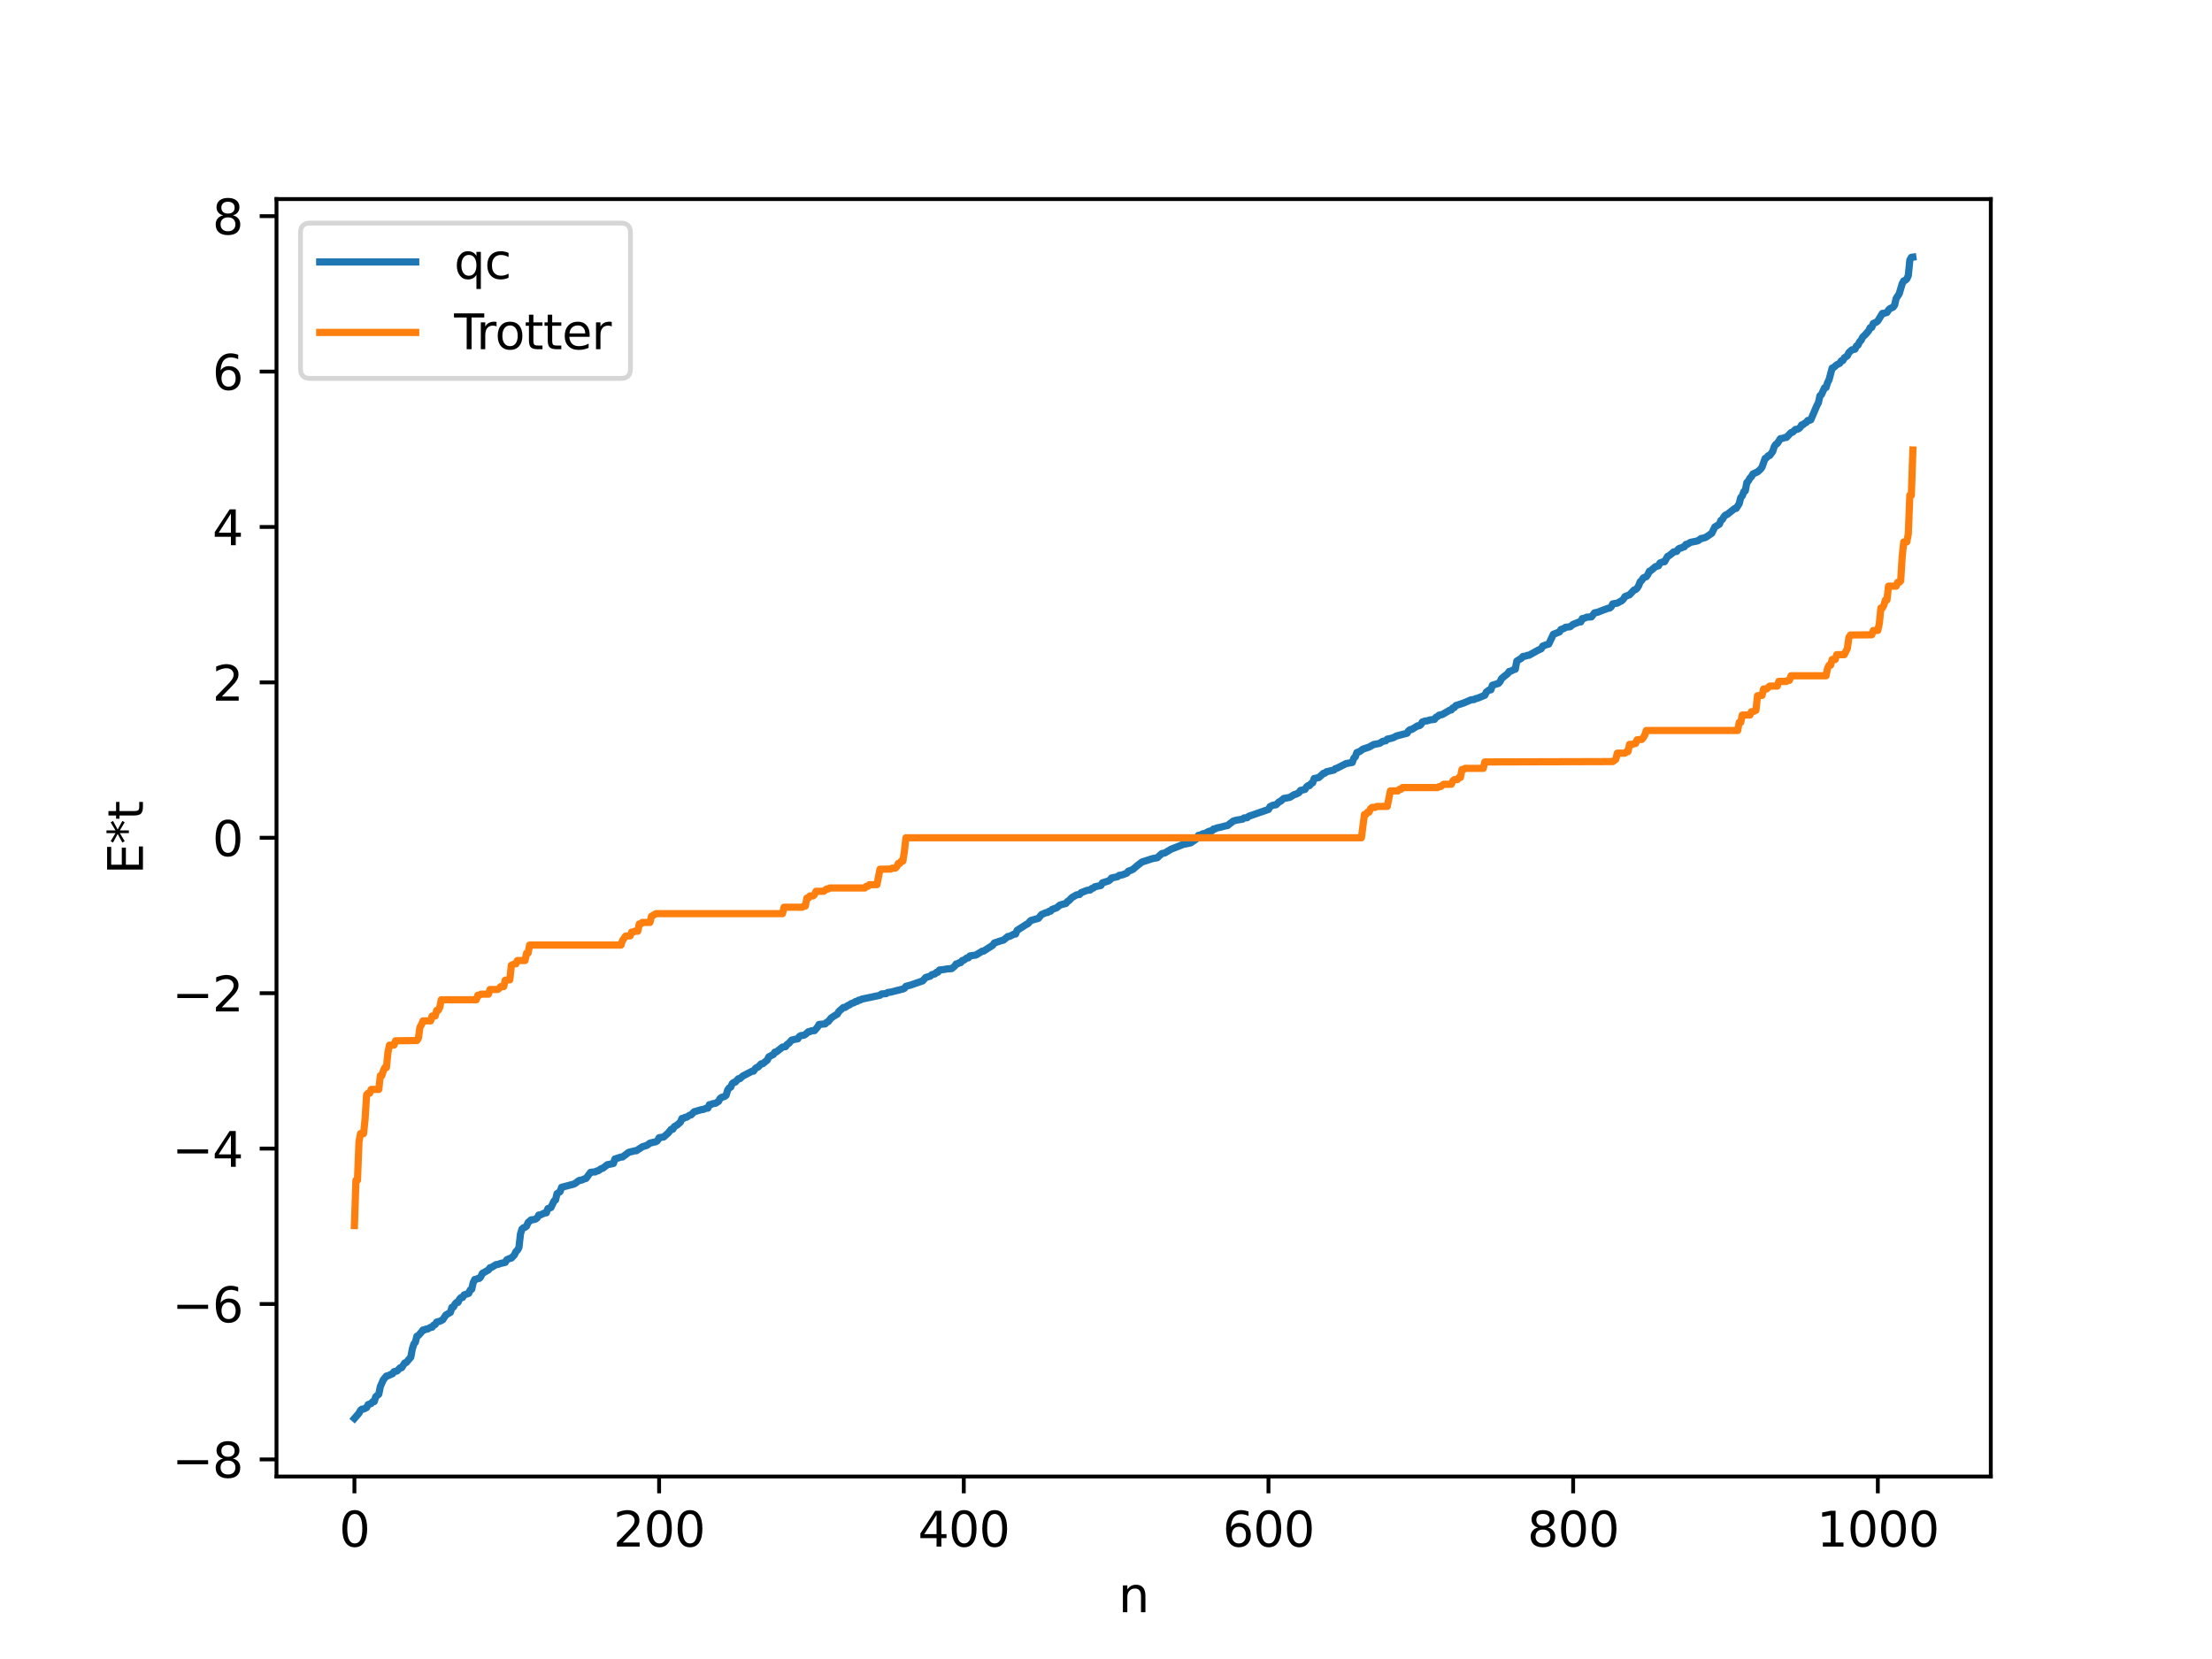 <?xml version="1.0" encoding="utf-8" standalone="no"?>
<!DOCTYPE svg PUBLIC "-//W3C//DTD SVG 1.1//EN"
  "http://www.w3.org/Graphics/SVG/1.1/DTD/svg11.dtd">
<svg xmlns:xlink="http://www.w3.org/1999/xlink" width="460.8pt" height="345.6pt" viewBox="0 0 460.8 345.6" xmlns="http://www.w3.org/2000/svg" version="1.1">
 <defs>
  <style type="text/css">*{stroke-linejoin: round; stroke-linecap: butt}</style>
 </defs>
 <g id="figure_1">
  <g id="patch_1">
   <path d="M 0 345.6 
L 460.8 345.6 
L 460.8 0 
L 0 0 
z
" style="fill: #ffffff"/>
  </g>
  <g id="axes_1">
   <g id="patch_2">
    <path d="M 57.6 307.584 
L 414.72 307.584 
L 414.72 41.472 
L 57.6 41.472 
z
" style="fill: #ffffff"/>
   </g>
   <g id="matplotlib.axis_1">
    <g id="xtick_1">
     <g id="line2d_1">
      <defs>
       <path id="m5624228e09" d="M 0 0 
L 0 3.5 
" style="stroke: #000000; stroke-width: 0.8"/>
      </defs>
      <g>
       <use xlink:href="#m5624228e09" x="73.833" y="307.584" style="stroke: #000000; stroke-width: 0.8"/>
      </g>
     </g>
     <g id="text_1">
      <!-- 0 -->
      <g transform="translate(70.651 322.182) scale(0.1 -0.1)">
       <defs>
        <path id="DejaVuSans-30" d="M 2034 4250 
Q 1547 4250 1301 3770 
Q 1056 3291 1056 2328 
Q 1056 1369 1301 889 
Q 1547 409 2034 409 
Q 2525 409 2770 889 
Q 3016 1369 3016 2328 
Q 3016 3291 2770 3770 
Q 2525 4250 2034 4250 
z
M 2034 4750 
Q 2819 4750 3233 4129 
Q 3647 3509 3647 2328 
Q 3647 1150 3233 529 
Q 2819 -91 2034 -91 
Q 1250 -91 836 529 
Q 422 1150 422 2328 
Q 422 3509 836 4129 
Q 1250 4750 2034 4750 
z
" transform="scale(0.016)"/>
       </defs>
       <use xlink:href="#DejaVuSans-30"/>
      </g>
     </g>
    </g>
    <g id="xtick_2">
     <g id="line2d_2">
      <g>
       <use xlink:href="#m5624228e09" x="137.304" y="307.584" style="stroke: #000000; stroke-width: 0.8"/>
      </g>
     </g>
     <g id="text_2">
      <!-- 200 -->
      <g transform="translate(127.76 322.182) scale(0.1 -0.1)">
       <defs>
        <path id="DejaVuSans-32" d="M 1228 531 
L 3431 531 
L 3431 0 
L 469 0 
L 469 531 
Q 828 903 1448 1529 
Q 2069 2156 2228 2338 
Q 2531 2678 2651 2914 
Q 2772 3150 2772 3378 
Q 2772 3750 2511 3984 
Q 2250 4219 1831 4219 
Q 1534 4219 1204 4116 
Q 875 4013 500 3803 
L 500 4441 
Q 881 4594 1212 4672 
Q 1544 4750 1819 4750 
Q 2544 4750 2975 4387 
Q 3406 4025 3406 3419 
Q 3406 3131 3298 2873 
Q 3191 2616 2906 2266 
Q 2828 2175 2409 1742 
Q 1991 1309 1228 531 
z
" transform="scale(0.016)"/>
       </defs>
       <use xlink:href="#DejaVuSans-32"/>
       <use xlink:href="#DejaVuSans-30" x="63.623"/>
       <use xlink:href="#DejaVuSans-30" x="127.246"/>
      </g>
     </g>
    </g>
    <g id="xtick_3">
     <g id="line2d_3">
      <g>
       <use xlink:href="#m5624228e09" x="200.775" y="307.584" style="stroke: #000000; stroke-width: 0.8"/>
      </g>
     </g>
     <g id="text_3">
      <!-- 400 -->
      <g transform="translate(191.231 322.182) scale(0.1 -0.1)">
       <defs>
        <path id="DejaVuSans-34" d="M 2419 4116 
L 825 1625 
L 2419 1625 
L 2419 4116 
z
M 2253 4666 
L 3047 4666 
L 3047 1625 
L 3713 1625 
L 3713 1100 
L 3047 1100 
L 3047 0 
L 2419 0 
L 2419 1100 
L 313 1100 
L 313 1709 
L 2253 4666 
z
" transform="scale(0.016)"/>
       </defs>
       <use xlink:href="#DejaVuSans-34"/>
       <use xlink:href="#DejaVuSans-30" x="63.623"/>
       <use xlink:href="#DejaVuSans-30" x="127.246"/>
      </g>
     </g>
    </g>
    <g id="xtick_4">
     <g id="line2d_4">
      <g>
       <use xlink:href="#m5624228e09" x="264.246" y="307.584" style="stroke: #000000; stroke-width: 0.8"/>
      </g>
     </g>
     <g id="text_4">
      <!-- 600 -->
      <g transform="translate(254.702 322.182) scale(0.1 -0.1)">
       <defs>
        <path id="DejaVuSans-36" d="M 2113 2584 
Q 1688 2584 1439 2293 
Q 1191 2003 1191 1497 
Q 1191 994 1439 701 
Q 1688 409 2113 409 
Q 2538 409 2786 701 
Q 3034 994 3034 1497 
Q 3034 2003 2786 2293 
Q 2538 2584 2113 2584 
z
M 3366 4563 
L 3366 3988 
Q 3128 4100 2886 4159 
Q 2644 4219 2406 4219 
Q 1781 4219 1451 3797 
Q 1122 3375 1075 2522 
Q 1259 2794 1537 2939 
Q 1816 3084 2150 3084 
Q 2853 3084 3261 2657 
Q 3669 2231 3669 1497 
Q 3669 778 3244 343 
Q 2819 -91 2113 -91 
Q 1303 -91 875 529 
Q 447 1150 447 2328 
Q 447 3434 972 4092 
Q 1497 4750 2381 4750 
Q 2619 4750 2861 4703 
Q 3103 4656 3366 4563 
z
" transform="scale(0.016)"/>
       </defs>
       <use xlink:href="#DejaVuSans-36"/>
       <use xlink:href="#DejaVuSans-30" x="63.623"/>
       <use xlink:href="#DejaVuSans-30" x="127.246"/>
      </g>
     </g>
    </g>
    <g id="xtick_5">
     <g id="line2d_5">
      <g>
       <use xlink:href="#m5624228e09" x="327.717" y="307.584" style="stroke: #000000; stroke-width: 0.8"/>
      </g>
     </g>
     <g id="text_5">
      <!-- 800 -->
      <g transform="translate(318.173 322.182) scale(0.1 -0.1)">
       <defs>
        <path id="DejaVuSans-38" d="M 2034 2216 
Q 1584 2216 1326 1975 
Q 1069 1734 1069 1313 
Q 1069 891 1326 650 
Q 1584 409 2034 409 
Q 2484 409 2743 651 
Q 3003 894 3003 1313 
Q 3003 1734 2745 1975 
Q 2488 2216 2034 2216 
z
M 1403 2484 
Q 997 2584 770 2862 
Q 544 3141 544 3541 
Q 544 4100 942 4425 
Q 1341 4750 2034 4750 
Q 2731 4750 3128 4425 
Q 3525 4100 3525 3541 
Q 3525 3141 3298 2862 
Q 3072 2584 2669 2484 
Q 3125 2378 3379 2068 
Q 3634 1759 3634 1313 
Q 3634 634 3220 271 
Q 2806 -91 2034 -91 
Q 1263 -91 848 271 
Q 434 634 434 1313 
Q 434 1759 690 2068 
Q 947 2378 1403 2484 
z
M 1172 3481 
Q 1172 3119 1398 2916 
Q 1625 2713 2034 2713 
Q 2441 2713 2670 2916 
Q 2900 3119 2900 3481 
Q 2900 3844 2670 4047 
Q 2441 4250 2034 4250 
Q 1625 4250 1398 4047 
Q 1172 3844 1172 3481 
z
" transform="scale(0.016)"/>
       </defs>
       <use xlink:href="#DejaVuSans-38"/>
       <use xlink:href="#DejaVuSans-30" x="63.623"/>
       <use xlink:href="#DejaVuSans-30" x="127.246"/>
      </g>
     </g>
    </g>
    <g id="xtick_6">
     <g id="line2d_6">
      <g>
       <use xlink:href="#m5624228e09" x="391.188" y="307.584" style="stroke: #000000; stroke-width: 0.8"/>
      </g>
     </g>
     <g id="text_6">
      <!-- 1000 -->
      <g transform="translate(378.463 322.182) scale(0.1 -0.1)">
       <defs>
        <path id="DejaVuSans-31" d="M 794 531 
L 1825 531 
L 1825 4091 
L 703 3866 
L 703 4441 
L 1819 4666 
L 2450 4666 
L 2450 531 
L 3481 531 
L 3481 0 
L 794 0 
L 794 531 
z
" transform="scale(0.016)"/>
       </defs>
       <use xlink:href="#DejaVuSans-31"/>
       <use xlink:href="#DejaVuSans-30" x="63.623"/>
       <use xlink:href="#DejaVuSans-30" x="127.246"/>
       <use xlink:href="#DejaVuSans-30" x="190.869"/>
      </g>
     </g>
    </g>
    <g id="text_7">
     <!-- n -->
     <g transform="translate(232.991 335.861) scale(0.1 -0.1)">
      <defs>
       <path id="DejaVuSans-6e" d="M 3513 2113 
L 3513 0 
L 2938 0 
L 2938 2094 
Q 2938 2591 2744 2837 
Q 2550 3084 2163 3084 
Q 1697 3084 1428 2787 
Q 1159 2491 1159 1978 
L 1159 0 
L 581 0 
L 581 3500 
L 1159 3500 
L 1159 2956 
Q 1366 3272 1645 3428 
Q 1925 3584 2291 3584 
Q 2894 3584 3203 3211 
Q 3513 2838 3513 2113 
z
" transform="scale(0.016)"/>
      </defs>
      <use xlink:href="#DejaVuSans-6e"/>
     </g>
    </g>
   </g>
   <g id="matplotlib.axis_2">
    <g id="ytick_1">
     <g id="line2d_7">
      <defs>
       <path id="mb9e5f95138" d="M 0 0 
L -3.5 0 
" style="stroke: #000000; stroke-width: 0.8"/>
      </defs>
      <g>
       <use xlink:href="#mb9e5f95138" x="57.6" y="304.019" style="stroke: #000000; stroke-width: 0.8"/>
      </g>
     </g>
     <g id="text_8">
      <!-- −8 -->
      <g transform="translate(35.858 307.818) scale(0.1 -0.1)">
       <defs>
        <path id="DejaVuSans-2212" d="M 678 2272 
L 4684 2272 
L 4684 1741 
L 678 1741 
L 678 2272 
z
" transform="scale(0.016)"/>
       </defs>
       <use xlink:href="#DejaVuSans-2212"/>
       <use xlink:href="#DejaVuSans-38" x="83.789"/>
      </g>
     </g>
    </g>
    <g id="ytick_2">
     <g id="line2d_8">
      <g>
       <use xlink:href="#mb9e5f95138" x="57.6" y="271.646" style="stroke: #000000; stroke-width: 0.8"/>
      </g>
     </g>
     <g id="text_9">
      <!-- −6 -->
      <g transform="translate(35.858 275.445) scale(0.1 -0.1)">
       <use xlink:href="#DejaVuSans-2212"/>
       <use xlink:href="#DejaVuSans-36" x="83.789"/>
      </g>
     </g>
    </g>
    <g id="ytick_3">
     <g id="line2d_9">
      <g>
       <use xlink:href="#mb9e5f95138" x="57.6" y="239.272" style="stroke: #000000; stroke-width: 0.8"/>
      </g>
     </g>
     <g id="text_10">
      <!-- −4 -->
      <g transform="translate(35.858 243.072) scale(0.1 -0.1)">
       <use xlink:href="#DejaVuSans-2212"/>
       <use xlink:href="#DejaVuSans-34" x="83.789"/>
      </g>
     </g>
    </g>
    <g id="ytick_4">
     <g id="line2d_10">
      <g>
       <use xlink:href="#mb9e5f95138" x="57.6" y="206.899" style="stroke: #000000; stroke-width: 0.8"/>
      </g>
     </g>
     <g id="text_11">
      <!-- −2 -->
      <g transform="translate(35.858 210.698) scale(0.1 -0.1)">
       <use xlink:href="#DejaVuSans-2212"/>
       <use xlink:href="#DejaVuSans-32" x="83.789"/>
      </g>
     </g>
    </g>
    <g id="ytick_5">
     <g id="line2d_11">
      <g>
       <use xlink:href="#mb9e5f95138" x="57.6" y="174.526" style="stroke: #000000; stroke-width: 0.8"/>
      </g>
     </g>
     <g id="text_12">
      <!-- 0 -->
      <g transform="translate(44.237 178.325) scale(0.1 -0.1)">
       <use xlink:href="#DejaVuSans-30"/>
      </g>
     </g>
    </g>
    <g id="ytick_6">
     <g id="line2d_12">
      <g>
       <use xlink:href="#mb9e5f95138" x="57.6" y="142.152" style="stroke: #000000; stroke-width: 0.8"/>
      </g>
     </g>
     <g id="text_13">
      <!-- 2 -->
      <g transform="translate(44.237 145.952) scale(0.1 -0.1)">
       <use xlink:href="#DejaVuSans-32"/>
      </g>
     </g>
    </g>
    <g id="ytick_7">
     <g id="line2d_13">
      <g>
       <use xlink:href="#mb9e5f95138" x="57.6" y="109.779" style="stroke: #000000; stroke-width: 0.8"/>
      </g>
     </g>
     <g id="text_14">
      <!-- 4 -->
      <g transform="translate(44.237 113.578) scale(0.1 -0.1)">
       <use xlink:href="#DejaVuSans-34"/>
      </g>
     </g>
    </g>
    <g id="ytick_8">
     <g id="line2d_14">
      <g>
       <use xlink:href="#mb9e5f95138" x="57.6" y="77.406" style="stroke: #000000; stroke-width: 0.8"/>
      </g>
     </g>
     <g id="text_15">
      <!-- 6 -->
      <g transform="translate(44.237 81.205) scale(0.1 -0.1)">
       <use xlink:href="#DejaVuSans-36"/>
      </g>
     </g>
    </g>
    <g id="ytick_9">
     <g id="line2d_15">
      <g>
       <use xlink:href="#mb9e5f95138" x="57.6" y="45.032" style="stroke: #000000; stroke-width: 0.8"/>
      </g>
     </g>
     <g id="text_16">
      <!-- 8 -->
      <g transform="translate(44.237 48.831) scale(0.1 -0.1)">
       <use xlink:href="#DejaVuSans-38"/>
      </g>
     </g>
    </g>
    <g id="text_17">
     <!-- E*t -->
     <g transform="translate(29.778 182.148) rotate(-90) scale(0.1 -0.1)">
      <defs>
       <path id="DejaVuSans-45" d="M 628 4666 
L 3578 4666 
L 3578 4134 
L 1259 4134 
L 1259 2753 
L 3481 2753 
L 3481 2222 
L 1259 2222 
L 1259 531 
L 3634 531 
L 3634 0 
L 628 0 
L 628 4666 
z
" transform="scale(0.016)"/>
       <path id="DejaVuSans-2a" d="M 3009 3897 
L 1888 3291 
L 3009 2681 
L 2828 2375 
L 1778 3009 
L 1778 1831 
L 1422 1831 
L 1422 3009 
L 372 2375 
L 191 2681 
L 1313 3291 
L 191 3897 
L 372 4206 
L 1422 3572 
L 1422 4750 
L 1778 4750 
L 1778 3572 
L 2828 4206 
L 3009 3897 
z
" transform="scale(0.016)"/>
       <path id="DejaVuSans-74" d="M 1172 4494 
L 1172 3500 
L 2356 3500 
L 2356 3053 
L 1172 3053 
L 1172 1153 
Q 1172 725 1289 603 
Q 1406 481 1766 481 
L 2356 481 
L 2356 0 
L 1766 0 
Q 1100 0 847 248 
Q 594 497 594 1153 
L 594 3053 
L 172 3053 
L 172 3500 
L 594 3500 
L 594 4494 
L 1172 4494 
z
" transform="scale(0.016)"/>
      </defs>
      <use xlink:href="#DejaVuSans-45"/>
      <use xlink:href="#DejaVuSans-2a" x="63.184"/>
      <use xlink:href="#DejaVuSans-74" x="113.184"/>
     </g>
    </g>
   </g>
   <g id="line2d_16">
    <path d="M 73.833 295.488 
L 74.785 294.388 
L 75.102 293.784 
L 75.42 293.543 
L 75.737 293.539 
L 76.372 293.218 
L 76.689 292.604 
L 77.324 292.377 
L 77.641 291.996 
L 77.958 291.974 
L 78.276 290.967 
L 78.91 290.43 
L 79.228 288.855 
L 79.862 287.427 
L 80.497 286.658 
L 80.815 286.605 
L 81.449 286.292 
L 81.767 286.18 
L 82.084 285.742 
L 82.719 285.597 
L 83.353 284.94 
L 83.671 284.915 
L 84.305 283.931 
L 84.623 283.843 
L 85.575 282.72 
L 85.892 281.015 
L 86.21 279.988 
L 86.527 279.609 
L 86.844 278.363 
L 87.162 278.207 
L 87.796 277.492 
L 88.114 277.059 
L 88.431 277.053 
L 88.748 276.874 
L 89.066 276.866 
L 89.7 276.501 
L 90.018 276.483 
L 90.335 276.05 
L 90.653 275.926 
L 90.97 275.406 
L 91.605 275.249 
L 92.239 274.918 
L 92.874 273.942 
L 93.826 273.389 
L 94.143 272.337 
L 94.461 272.289 
L 94.778 271.682 
L 95.096 271.325 
L 95.413 271.312 
L 95.73 270.633 
L 96.048 270.309 
L 96.365 270.29 
L 96.682 269.746 
L 97.634 269.443 
L 97.952 268.744 
L 98.269 268.569 
L 98.586 267.177 
L 98.904 266.535 
L 99.221 266.493 
L 99.539 266.33 
L 99.856 266.309 
L 100.173 265.92 
L 100.491 265.266 
L 101.76 264.545 
L 102.077 264.088 
L 102.395 264.023 
L 103.347 263.437 
L 103.664 263.422 
L 104.299 263.196 
L 105.251 262.981 
L 105.568 262.435 
L 106.203 262.149 
L 106.52 262.088 
L 107.155 261.434 
L 107.472 260.73 
L 107.79 260.444 
L 108.107 259.87 
L 108.424 257.046 
L 108.742 256.039 
L 109.059 255.759 
L 109.377 255.676 
L 109.694 255.421 
L 110.011 254.667 
L 110.646 254.122 
L 111.281 254.053 
L 111.598 253.941 
L 111.915 253.699 
L 112.233 253.114 
L 112.55 253.101 
L 113.502 252.66 
L 113.82 252.647 
L 114.137 251.77 
L 114.772 251.554 
L 115.406 250.206 
L 115.724 249.976 
L 116.041 248.66 
L 116.676 248.241 
L 116.993 247.336 
L 119.532 246.67 
L 119.849 246.508 
L 120.484 246.012 
L 120.801 245.861 
L 121.119 245.85 
L 121.753 245.576 
L 122.071 245.5 
L 123.023 244.222 
L 123.658 244.144 
L 123.975 244.139 
L 124.292 243.94 
L 124.61 243.903 
L 125.244 243.444 
L 125.562 243.376 
L 126.514 242.633 
L 127.466 242.443 
L 127.783 242.369 
L 128.1 241.437 
L 128.735 241.243 
L 129.37 241.028 
L 129.687 241.025 
L 130.639 240.303 
L 130.957 240.058 
L 132.226 239.732 
L 132.543 239.729 
L 133.813 238.898 
L 134.765 238.597 
L 135.4 238.13 
L 136.669 237.83 
L 136.986 237.594 
L 137.304 237.01 
L 138.256 236.856 
L 139.208 236.007 
L 139.843 235.241 
L 140.16 235.236 
L 140.477 234.696 
L 141.112 234.324 
L 141.747 233.755 
L 142.064 232.993 
L 142.381 232.989 
L 142.699 232.758 
L 143.016 232.745 
L 143.651 232.322 
L 143.968 232.25 
L 144.603 231.597 
L 146.19 231.142 
L 146.507 231.121 
L 147.142 230.853 
L 147.459 230.848 
L 147.777 230.126 
L 148.094 230.112 
L 148.411 229.929 
L 149.046 229.839 
L 149.681 229.437 
L 149.998 228.851 
L 150.315 228.599 
L 150.95 228.421 
L 151.267 228.153 
L 151.585 227.076 
L 151.902 226.636 
L 152.22 226.473 
L 152.537 225.739 
L 152.854 225.487 
L 153.172 225.423 
L 153.806 224.728 
L 154.124 224.713 
L 154.758 224.143 
L 156.662 223.161 
L 156.98 223.135 
L 157.297 222.654 
L 157.615 222.389 
L 157.932 222.283 
L 158.567 221.615 
L 158.884 221.6 
L 159.836 220.837 
L 160.153 220.17 
L 160.788 219.831 
L 161.105 219.671 
L 161.423 219.171 
L 161.74 219.131 
L 163.01 218.125 
L 163.644 218.036 
L 163.962 217.571 
L 164.279 217.394 
L 164.914 216.676 
L 165.548 216.516 
L 166.183 216.414 
L 166.5 215.94 
L 166.818 215.736 
L 167.453 215.664 
L 167.77 215.492 
L 168.405 214.926 
L 168.722 214.91 
L 169.039 214.73 
L 169.674 214.701 
L 170.309 213.968 
L 170.626 213.408 
L 171.896 213.297 
L 172.213 212.959 
L 172.53 212.828 
L 173.165 212.041 
L 174.117 211.43 
L 174.434 211.254 
L 174.752 210.705 
L 175.704 209.877 
L 176.021 209.871 
L 176.656 209.446 
L 176.973 209.339 
L 177.291 209.079 
L 177.925 208.865 
L 178.243 208.627 
L 178.56 208.61 
L 178.877 208.349 
L 179.195 208.336 
L 179.512 208.138 
L 183.32 207.34 
L 183.638 207.057 
L 184.59 206.993 
L 184.907 206.761 
L 185.542 206.676 
L 188.081 206.032 
L 188.398 205.901 
L 188.715 205.47 
L 189.667 205.221 
L 192.206 204.336 
L 192.841 203.631 
L 193.793 203.346 
L 194.11 203.046 
L 194.745 202.886 
L 195.062 202.566 
L 195.38 202.528 
L 195.697 202.075 
L 196.649 201.966 
L 197.284 201.84 
L 198.236 201.784 
L 198.871 201.277 
L 199.188 200.808 
L 199.505 200.777 
L 199.823 200.549 
L 200.14 200.533 
L 200.458 200.097 
L 200.775 200.031 
L 201.41 199.561 
L 201.727 199.54 
L 202.044 199.139 
L 203.314 198.952 
L 204.583 198.161 
L 204.9 198.136 
L 205.853 197.519 
L 206.805 196.914 
L 207.122 196.445 
L 208.074 196.127 
L 208.709 195.922 
L 209.026 195.851 
L 209.978 195.076 
L 210.296 195.07 
L 211.248 194.588 
L 211.565 194.58 
L 211.882 193.812 
L 213.786 192.583 
L 214.104 192.44 
L 214.739 191.755 
L 216.325 191.301 
L 216.96 190.524 
L 217.912 190.109 
L 218.229 190.089 
L 218.547 189.832 
L 218.864 189.814 
L 219.181 189.446 
L 220.134 189.105 
L 220.768 188.554 
L 221.72 188.285 
L 222.038 188.213 
L 222.355 187.818 
L 222.672 187.624 
L 223.307 186.971 
L 223.942 186.612 
L 224.259 186.412 
L 224.894 186.336 
L 225.211 185.96 
L 226.481 185.468 
L 227.115 185.4 
L 227.433 185.087 
L 227.75 185.006 
L 228.067 184.732 
L 228.702 184.596 
L 229.337 184.466 
L 229.654 183.907 
L 230.924 183.516 
L 231.241 183.286 
L 231.558 182.901 
L 232.828 182.622 
L 233.145 182.356 
L 233.78 182.257 
L 234.732 181.894 
L 235.049 181.487 
L 235.684 181.254 
L 236.001 181.107 
L 236.953 180.29 
L 237.905 179.565 
L 240.127 178.854 
L 241.079 178.684 
L 242.031 177.813 
L 242.666 177.682 
L 243.935 176.913 
L 246.474 175.91 
L 248.061 175.581 
L 249.33 174.684 
L 249.648 174.028 
L 249.965 174.022 
L 250.6 173.677 
L 250.917 173.674 
L 251.869 173.164 
L 252.504 173.054 
L 252.821 172.681 
L 253.139 172.672 
L 253.456 172.484 
L 254.091 172.366 
L 255.36 172.032 
L 255.677 171.997 
L 256.947 171.024 
L 257.581 170.856 
L 258.851 170.65 
L 259.168 170.387 
L 259.803 170.347 
L 260.12 170.053 
L 264.246 168.621 
L 264.563 168.038 
L 265.198 167.74 
L 265.833 167.639 
L 266.467 167.026 
L 266.785 166.905 
L 267.42 166.338 
L 268.689 166.107 
L 269.641 165.511 
L 269.958 165.447 
L 270.593 165.122 
L 270.91 164.663 
L 271.862 164.442 
L 272.18 163.912 
L 272.497 163.662 
L 272.815 163.648 
L 273.132 163.223 
L 273.449 163.081 
L 273.767 162.176 
L 274.719 161.988 
L 275.353 161.423 
L 275.671 161.109 
L 275.988 161.07 
L 276.305 160.778 
L 277.892 160.41 
L 278.21 160.099 
L 278.527 160.032 
L 279.162 159.704 
L 280.431 159.059 
L 281.7 158.841 
L 282.018 157.953 
L 282.335 157.661 
L 282.653 156.779 
L 283.287 156.535 
L 283.922 156.055 
L 285.191 155.636 
L 286.143 155.101 
L 287.413 154.851 
L 288.048 154.422 
L 288.682 154.321 
L 289 153.968 
L 289.634 153.849 
L 290.269 153.668 
L 290.904 153.318 
L 293.125 152.743 
L 293.443 152.224 
L 293.76 151.989 
L 294.077 151.965 
L 295.347 151.188 
L 295.664 151.184 
L 295.981 150.962 
L 296.299 150.402 
L 296.934 150.185 
L 297.251 150.176 
L 297.886 149.979 
L 298.838 149.855 
L 299.155 149.399 
L 299.472 149.269 
L 299.79 148.975 
L 300.424 148.861 
L 302.011 147.943 
L 302.329 147.898 
L 302.646 147.466 
L 302.963 147.393 
L 303.281 146.982 
L 304.867 146.465 
L 306.454 145.783 
L 307.089 145.731 
L 307.406 145.53 
L 307.724 145.483 
L 308.358 145.23 
L 309.31 144.837 
L 309.628 144.165 
L 310.262 143.708 
L 310.58 143.702 
L 310.897 142.744 
L 312.167 142.366 
L 312.484 141.998 
L 312.801 141.366 
L 313.436 140.828 
L 314.071 140.339 
L 314.388 139.872 
L 314.705 139.834 
L 315.34 139.489 
L 315.658 139.418 
L 315.975 137.722 
L 316.61 137.314 
L 316.927 137.143 
L 317.244 136.755 
L 317.879 136.662 
L 318.196 136.508 
L 318.514 136.503 
L 320.418 135.444 
L 321.053 135.155 
L 321.37 134.605 
L 322.005 134.361 
L 322.639 134.163 
L 323.591 132.134 
L 324.861 131.641 
L 325.178 131.126 
L 325.813 130.926 
L 326.13 130.674 
L 327.082 130.564 
L 327.717 130.061 
L 328.986 129.557 
L 329.304 129.557 
L 329.621 128.861 
L 329.939 128.839 
L 330.573 128.556 
L 331.525 128.509 
L 332.16 127.671 
L 332.795 127.552 
L 333.747 127.176 
L 334.381 126.944 
L 335.016 126.703 
L 335.334 126.668 
L 335.651 126.401 
L 335.968 125.798 
L 336.92 125.643 
L 337.555 125.28 
L 337.872 125.129 
L 338.19 124.787 
L 338.507 124.281 
L 339.142 124.023 
L 339.459 123.91 
L 340.411 122.903 
L 340.729 122.814 
L 341.046 122.525 
L 341.363 122.012 
L 341.681 121.193 
L 341.998 120.908 
L 342.315 120.401 
L 342.95 120.134 
L 343.267 119.697 
L 343.585 119.008 
L 343.902 118.868 
L 344.854 118.046 
L 345.489 117.862 
L 345.806 117.274 
L 346.441 117.037 
L 346.758 117.015 
L 347.393 115.892 
L 347.71 115.749 
L 348.345 115.255 
L 348.662 114.96 
L 349.297 114.861 
L 349.615 114.384 
L 349.932 114.192 
L 350.249 114.157 
L 350.567 113.959 
L 350.884 113.91 
L 351.201 113.407 
L 351.519 113.382 
L 352.153 112.98 
L 353.423 112.724 
L 353.74 112.632 
L 354.375 112.169 
L 354.692 112.139 
L 355.327 111.939 
L 355.962 111.526 
L 356.596 111.076 
L 357.231 109.782 
L 358.183 109.198 
L 358.5 108.409 
L 358.818 108.194 
L 359.135 107.627 
L 359.453 107.299 
L 359.77 107.192 
L 361.357 105.942 
L 361.674 105.922 
L 362.309 104.915 
L 362.626 103.654 
L 362.943 103.31 
L 363.261 102.42 
L 363.578 102.247 
L 363.896 100.541 
L 364.213 100.193 
L 364.53 99.622 
L 364.848 99.303 
L 365.165 98.735 
L 366.117 98.303 
L 366.752 97.732 
L 367.069 97.3 
L 367.704 95.493 
L 368.021 95.345 
L 368.339 94.943 
L 368.656 94.897 
L 369.291 94.039 
L 369.608 93.038 
L 369.925 92.57 
L 370.243 92.389 
L 370.877 91.388 
L 371.512 91.274 
L 371.829 91.133 
L 372.147 91.125 
L 372.781 90.446 
L 373.099 90.122 
L 373.416 90.043 
L 374.051 89.453 
L 374.368 89.443 
L 374.686 89.305 
L 375.003 89.042 
L 375.32 88.511 
L 375.638 88.452 
L 375.955 88.157 
L 376.272 88.016 
L 376.59 87.589 
L 376.907 87.584 
L 377.224 87.45 
L 378.494 84.471 
L 378.811 83.896 
L 379.129 82.428 
L 379.446 82.192 
L 380.081 80.783 
L 380.398 80.722 
L 380.715 79.715 
L 381.033 79.079 
L 381.667 76.685 
L 381.985 76.55 
L 382.62 75.995 
L 383.254 75.678 
L 383.572 75.173 
L 383.889 75.119 
L 384.206 74.548 
L 384.841 74.112 
L 385.158 73.437 
L 385.793 72.879 
L 386.428 72.738 
L 386.745 72.06 
L 387.062 71.899 
L 387.38 71.205 
L 387.697 70.896 
L 388.015 70.246 
L 388.649 69.64 
L 389.284 68.883 
L 389.601 68.256 
L 389.919 68.207 
L 390.236 67.387 
L 390.871 67.112 
L 391.188 66.85 
L 392.14 65.285 
L 392.458 65.271 
L 393.092 65.093 
L 393.41 64.575 
L 393.727 64.274 
L 394.362 63.998 
L 394.679 63.566 
L 394.996 62.172 
L 395.631 61.219 
L 396.266 59.099 
L 396.583 58.512 
L 396.9 58.397 
L 397.218 58.102 
L 397.535 57.394 
L 397.853 54.182 
L 398.17 53.613 
L 398.487 53.568 
L 398.487 53.568 
" clip-path="url(#p5b5bddeb71)" style="fill: none; stroke: #1f77b4; stroke-width: 1.5; stroke-linecap: square"/>
   </g>
   <g id="line2d_17">
    <path d="M 73.833 255.308 
L 74.15 245.882 
L 74.467 245.882 
L 74.785 237.824 
L 75.102 236.15 
L 75.737 236.15 
L 76.054 233.136 
L 76.372 228.046 
L 76.689 227.734 
L 77.006 227.734 
L 77.324 226.946 
L 78.91 226.946 
L 79.228 224.075 
L 79.545 224.075 
L 79.862 223.036 
L 80.18 222.393 
L 80.497 222.393 
L 80.815 219.218 
L 81.132 217.724 
L 82.084 217.698 
L 82.401 216.814 
L 86.844 216.763 
L 87.162 216.279 
L 87.479 213.978 
L 87.796 213.47 
L 88.114 212.673 
L 89.7 212.673 
L 90.018 211.656 
L 90.653 211.656 
L 90.97 210.473 
L 91.287 210.473 
L 91.605 209.858 
L 91.922 208.274 
L 99.221 208.274 
L 99.539 207.33 
L 99.856 207.33 
L 100.173 207.107 
L 101.76 207.107 
L 102.077 206.128 
L 103.664 206.128 
L 103.981 205.908 
L 104.299 205.526 
L 104.934 205.526 
L 105.251 204.184 
L 106.203 204.117 
L 106.52 201.089 
L 107.155 200.79 
L 107.472 200.79 
L 107.79 200.093 
L 109.377 200.093 
L 109.694 198.562 
L 110.011 198.562 
L 110.329 196.872 
L 129.37 196.872 
L 129.687 195.911 
L 130.322 195.008 
L 131.274 194.95 
L 131.591 194.165 
L 131.909 194.165 
L 132.226 193.985 
L 132.861 193.985 
L 133.178 192.472 
L 133.496 192.472 
L 133.813 192.156 
L 135.4 192.156 
L 135.717 190.866 
L 136.669 190.327 
L 163.01 190.327 
L 163.327 188.988 
L 167.135 188.988 
L 167.453 188.743 
L 167.77 188.743 
L 168.087 187.086 
L 168.405 187.086 
L 168.722 186.644 
L 169.357 186.644 
L 169.674 186.359 
L 169.991 185.675 
L 171.578 185.675 
L 172.213 185.193 
L 172.53 185.193 
L 172.848 184.989 
L 180.147 184.989 
L 180.464 184.637 
L 180.781 184.637 
L 181.099 184.291 
L 182.686 184.291 
L 183.32 181.071 
L 185.542 181.042 
L 185.859 180.855 
L 186.494 180.855 
L 186.811 180.572 
L 187.129 179.864 
L 187.446 179.864 
L 187.763 179.384 
L 188.081 179.384 
L 188.398 177.382 
L 188.715 174.526 
L 283.605 174.526 
L 284.239 169.667 
L 284.557 169.667 
L 284.874 169.187 
L 285.191 169.187 
L 285.509 168.479 
L 285.826 168.196 
L 286.461 168.196 
L 286.778 168.009 
L 289 167.981 
L 289.634 164.76 
L 291.221 164.76 
L 291.539 164.415 
L 291.856 164.415 
L 292.173 164.063 
L 299.472 164.063 
L 299.79 163.858 
L 300.107 163.858 
L 300.742 163.376 
L 302.329 163.376 
L 302.646 162.693 
L 302.963 162.407 
L 303.598 162.407 
L 303.915 161.965 
L 304.233 161.965 
L 304.55 160.308 
L 304.867 160.308 
L 305.185 160.063 
L 308.993 160.063 
L 309.31 158.724 
L 335.968 158.651 
L 336.603 158.186 
L 336.92 156.896 
L 338.507 156.896 
L 338.824 156.579 
L 339.142 156.579 
L 339.459 155.066 
L 340.094 155.066 
L 340.411 154.887 
L 340.729 154.887 
L 341.046 154.101 
L 341.681 154.043 
L 341.998 154.043 
L 342.315 153.694 
L 342.633 153.14 
L 342.95 152.179 
L 361.991 152.179 
L 362.309 150.489 
L 362.626 150.489 
L 362.943 148.959 
L 364.53 148.959 
L 364.848 148.261 
L 365.165 148.261 
L 365.8 147.962 
L 366.117 144.934 
L 367.069 144.867 
L 367.386 143.525 
L 368.021 143.525 
L 368.656 142.923 
L 370.243 142.923 
L 370.56 141.945 
L 372.147 141.945 
L 372.464 141.722 
L 372.781 141.722 
L 373.099 140.778 
L 380.398 140.778 
L 380.715 139.194 
L 381.033 138.578 
L 381.35 138.578 
L 381.667 137.396 
L 382.302 137.396 
L 382.62 136.378 
L 384.206 136.378 
L 384.841 135.073 
L 385.158 132.772 
L 385.476 132.288 
L 389.919 132.238 
L 390.236 131.353 
L 391.188 131.327 
L 391.505 129.833 
L 391.823 126.658 
L 392.14 126.658 
L 392.458 126.016 
L 392.775 124.976 
L 393.092 124.976 
L 393.41 122.105 
L 394.996 122.105 
L 395.314 121.318 
L 395.631 121.318 
L 395.948 121.005 
L 396.266 115.916 
L 396.583 112.901 
L 397.218 112.901 
L 397.535 111.227 
L 397.853 103.17 
L 398.17 103.17 
L 398.487 93.743 
L 398.487 93.743 
" clip-path="url(#p5b5bddeb71)" style="fill: none; stroke: #ff7f0e; stroke-width: 1.5; stroke-linecap: square"/>
   </g>
   <g id="patch_3">
    <path d="M 57.6 307.584 
L 57.6 41.472 
" style="fill: none; stroke: #000000; stroke-width: 0.8; stroke-linejoin: miter; stroke-linecap: square"/>
   </g>
   <g id="patch_4">
    <path d="M 414.72 307.584 
L 414.72 41.472 
" style="fill: none; stroke: #000000; stroke-width: 0.8; stroke-linejoin: miter; stroke-linecap: square"/>
   </g>
   <g id="patch_5">
    <path d="M 57.6 307.584 
L 414.72 307.584 
" style="fill: none; stroke: #000000; stroke-width: 0.8; stroke-linejoin: miter; stroke-linecap: square"/>
   </g>
   <g id="patch_6">
    <path d="M 57.6 41.472 
L 414.72 41.472 
" style="fill: none; stroke: #000000; stroke-width: 0.8; stroke-linejoin: miter; stroke-linecap: square"/>
   </g>
   <g id="legend_1">
    <g id="patch_7">
     <path d="M 64.6 78.828 
L 129.342 78.828 
Q 131.342 78.828 131.342 76.828 
L 131.342 48.472 
Q 131.342 46.472 129.342 46.472 
L 64.6 46.472 
Q 62.6 46.472 62.6 48.472 
L 62.6 76.828 
Q 62.6 78.828 64.6 78.828 
z
" style="fill: #ffffff; opacity: 0.8; stroke: #cccccc; stroke-linejoin: miter"/>
    </g>
    <g id="line2d_18">
     <path d="M 66.6 54.57 
L 76.6 54.57 
L 86.6 54.57 
" style="fill: none; stroke: #1f77b4; stroke-width: 1.5; stroke-linecap: square"/>
    </g>
    <g id="text_18">
     <!-- qc -->
     <g transform="translate(94.6 58.07) scale(0.1 -0.1)">
      <defs>
       <path id="DejaVuSans-71" d="M 947 1747 
Q 947 1113 1208 752 
Q 1469 391 1925 391 
Q 2381 391 2643 752 
Q 2906 1113 2906 1747 
Q 2906 2381 2643 2742 
Q 2381 3103 1925 3103 
Q 1469 3103 1208 2742 
Q 947 2381 947 1747 
z
M 2906 525 
Q 2725 213 2448 61 
Q 2172 -91 1784 -91 
Q 1150 -91 751 415 
Q 353 922 353 1747 
Q 353 2572 751 3078 
Q 1150 3584 1784 3584 
Q 2172 3584 2448 3432 
Q 2725 3281 2906 2969 
L 2906 3500 
L 3481 3500 
L 3481 -1331 
L 2906 -1331 
L 2906 525 
z
" transform="scale(0.016)"/>
       <path id="DejaVuSans-63" d="M 3122 3366 
L 3122 2828 
Q 2878 2963 2633 3030 
Q 2388 3097 2138 3097 
Q 1578 3097 1268 2742 
Q 959 2388 959 1747 
Q 959 1106 1268 751 
Q 1578 397 2138 397 
Q 2388 397 2633 464 
Q 2878 531 3122 666 
L 3122 134 
Q 2881 22 2623 -34 
Q 2366 -91 2075 -91 
Q 1284 -91 818 406 
Q 353 903 353 1747 
Q 353 2603 823 3093 
Q 1294 3584 2113 3584 
Q 2378 3584 2631 3529 
Q 2884 3475 3122 3366 
z
" transform="scale(0.016)"/>
      </defs>
      <use xlink:href="#DejaVuSans-71"/>
      <use xlink:href="#DejaVuSans-63" x="63.477"/>
     </g>
    </g>
    <g id="line2d_19">
     <path d="M 66.6 69.249 
L 76.6 69.249 
L 86.6 69.249 
" style="fill: none; stroke: #ff7f0e; stroke-width: 1.5; stroke-linecap: square"/>
    </g>
    <g id="text_19">
     <!-- Trotter -->
     <g transform="translate(94.6 72.749) scale(0.1 -0.1)">
      <defs>
       <path id="DejaVuSans-54" d="M -19 4666 
L 3928 4666 
L 3928 4134 
L 2272 4134 
L 2272 0 
L 1638 0 
L 1638 4134 
L -19 4134 
L -19 4666 
z
" transform="scale(0.016)"/>
       <path id="DejaVuSans-72" d="M 2631 2963 
Q 2534 3019 2420 3045 
Q 2306 3072 2169 3072 
Q 1681 3072 1420 2755 
Q 1159 2438 1159 1844 
L 1159 0 
L 581 0 
L 581 3500 
L 1159 3500 
L 1159 2956 
Q 1341 3275 1631 3429 
Q 1922 3584 2338 3584 
Q 2397 3584 2469 3576 
Q 2541 3569 2628 3553 
L 2631 2963 
z
" transform="scale(0.016)"/>
       <path id="DejaVuSans-6f" d="M 1959 3097 
Q 1497 3097 1228 2736 
Q 959 2375 959 1747 
Q 959 1119 1226 758 
Q 1494 397 1959 397 
Q 2419 397 2687 759 
Q 2956 1122 2956 1747 
Q 2956 2369 2687 2733 
Q 2419 3097 1959 3097 
z
M 1959 3584 
Q 2709 3584 3137 3096 
Q 3566 2609 3566 1747 
Q 3566 888 3137 398 
Q 2709 -91 1959 -91 
Q 1206 -91 779 398 
Q 353 888 353 1747 
Q 353 2609 779 3096 
Q 1206 3584 1959 3584 
z
" transform="scale(0.016)"/>
       <path id="DejaVuSans-65" d="M 3597 1894 
L 3597 1613 
L 953 1613 
Q 991 1019 1311 708 
Q 1631 397 2203 397 
Q 2534 397 2845 478 
Q 3156 559 3463 722 
L 3463 178 
Q 3153 47 2828 -22 
Q 2503 -91 2169 -91 
Q 1331 -91 842 396 
Q 353 884 353 1716 
Q 353 2575 817 3079 
Q 1281 3584 2069 3584 
Q 2775 3584 3186 3129 
Q 3597 2675 3597 1894 
z
M 3022 2063 
Q 3016 2534 2758 2815 
Q 2500 3097 2075 3097 
Q 1594 3097 1305 2825 
Q 1016 2553 972 2059 
L 3022 2063 
z
" transform="scale(0.016)"/>
      </defs>
      <use xlink:href="#DejaVuSans-54"/>
      <use xlink:href="#DejaVuSans-72" x="46.334"/>
      <use xlink:href="#DejaVuSans-6f" x="85.197"/>
      <use xlink:href="#DejaVuSans-74" x="146.379"/>
      <use xlink:href="#DejaVuSans-74" x="185.588"/>
      <use xlink:href="#DejaVuSans-65" x="224.797"/>
      <use xlink:href="#DejaVuSans-72" x="286.32"/>
     </g>
    </g>
   </g>
  </g>
 </g>
 <defs>
  <clipPath id="p5b5bddeb71">
   <rect x="57.6" y="41.472" width="357.12" height="266.112"/>
  </clipPath>
 </defs>
</svg>
